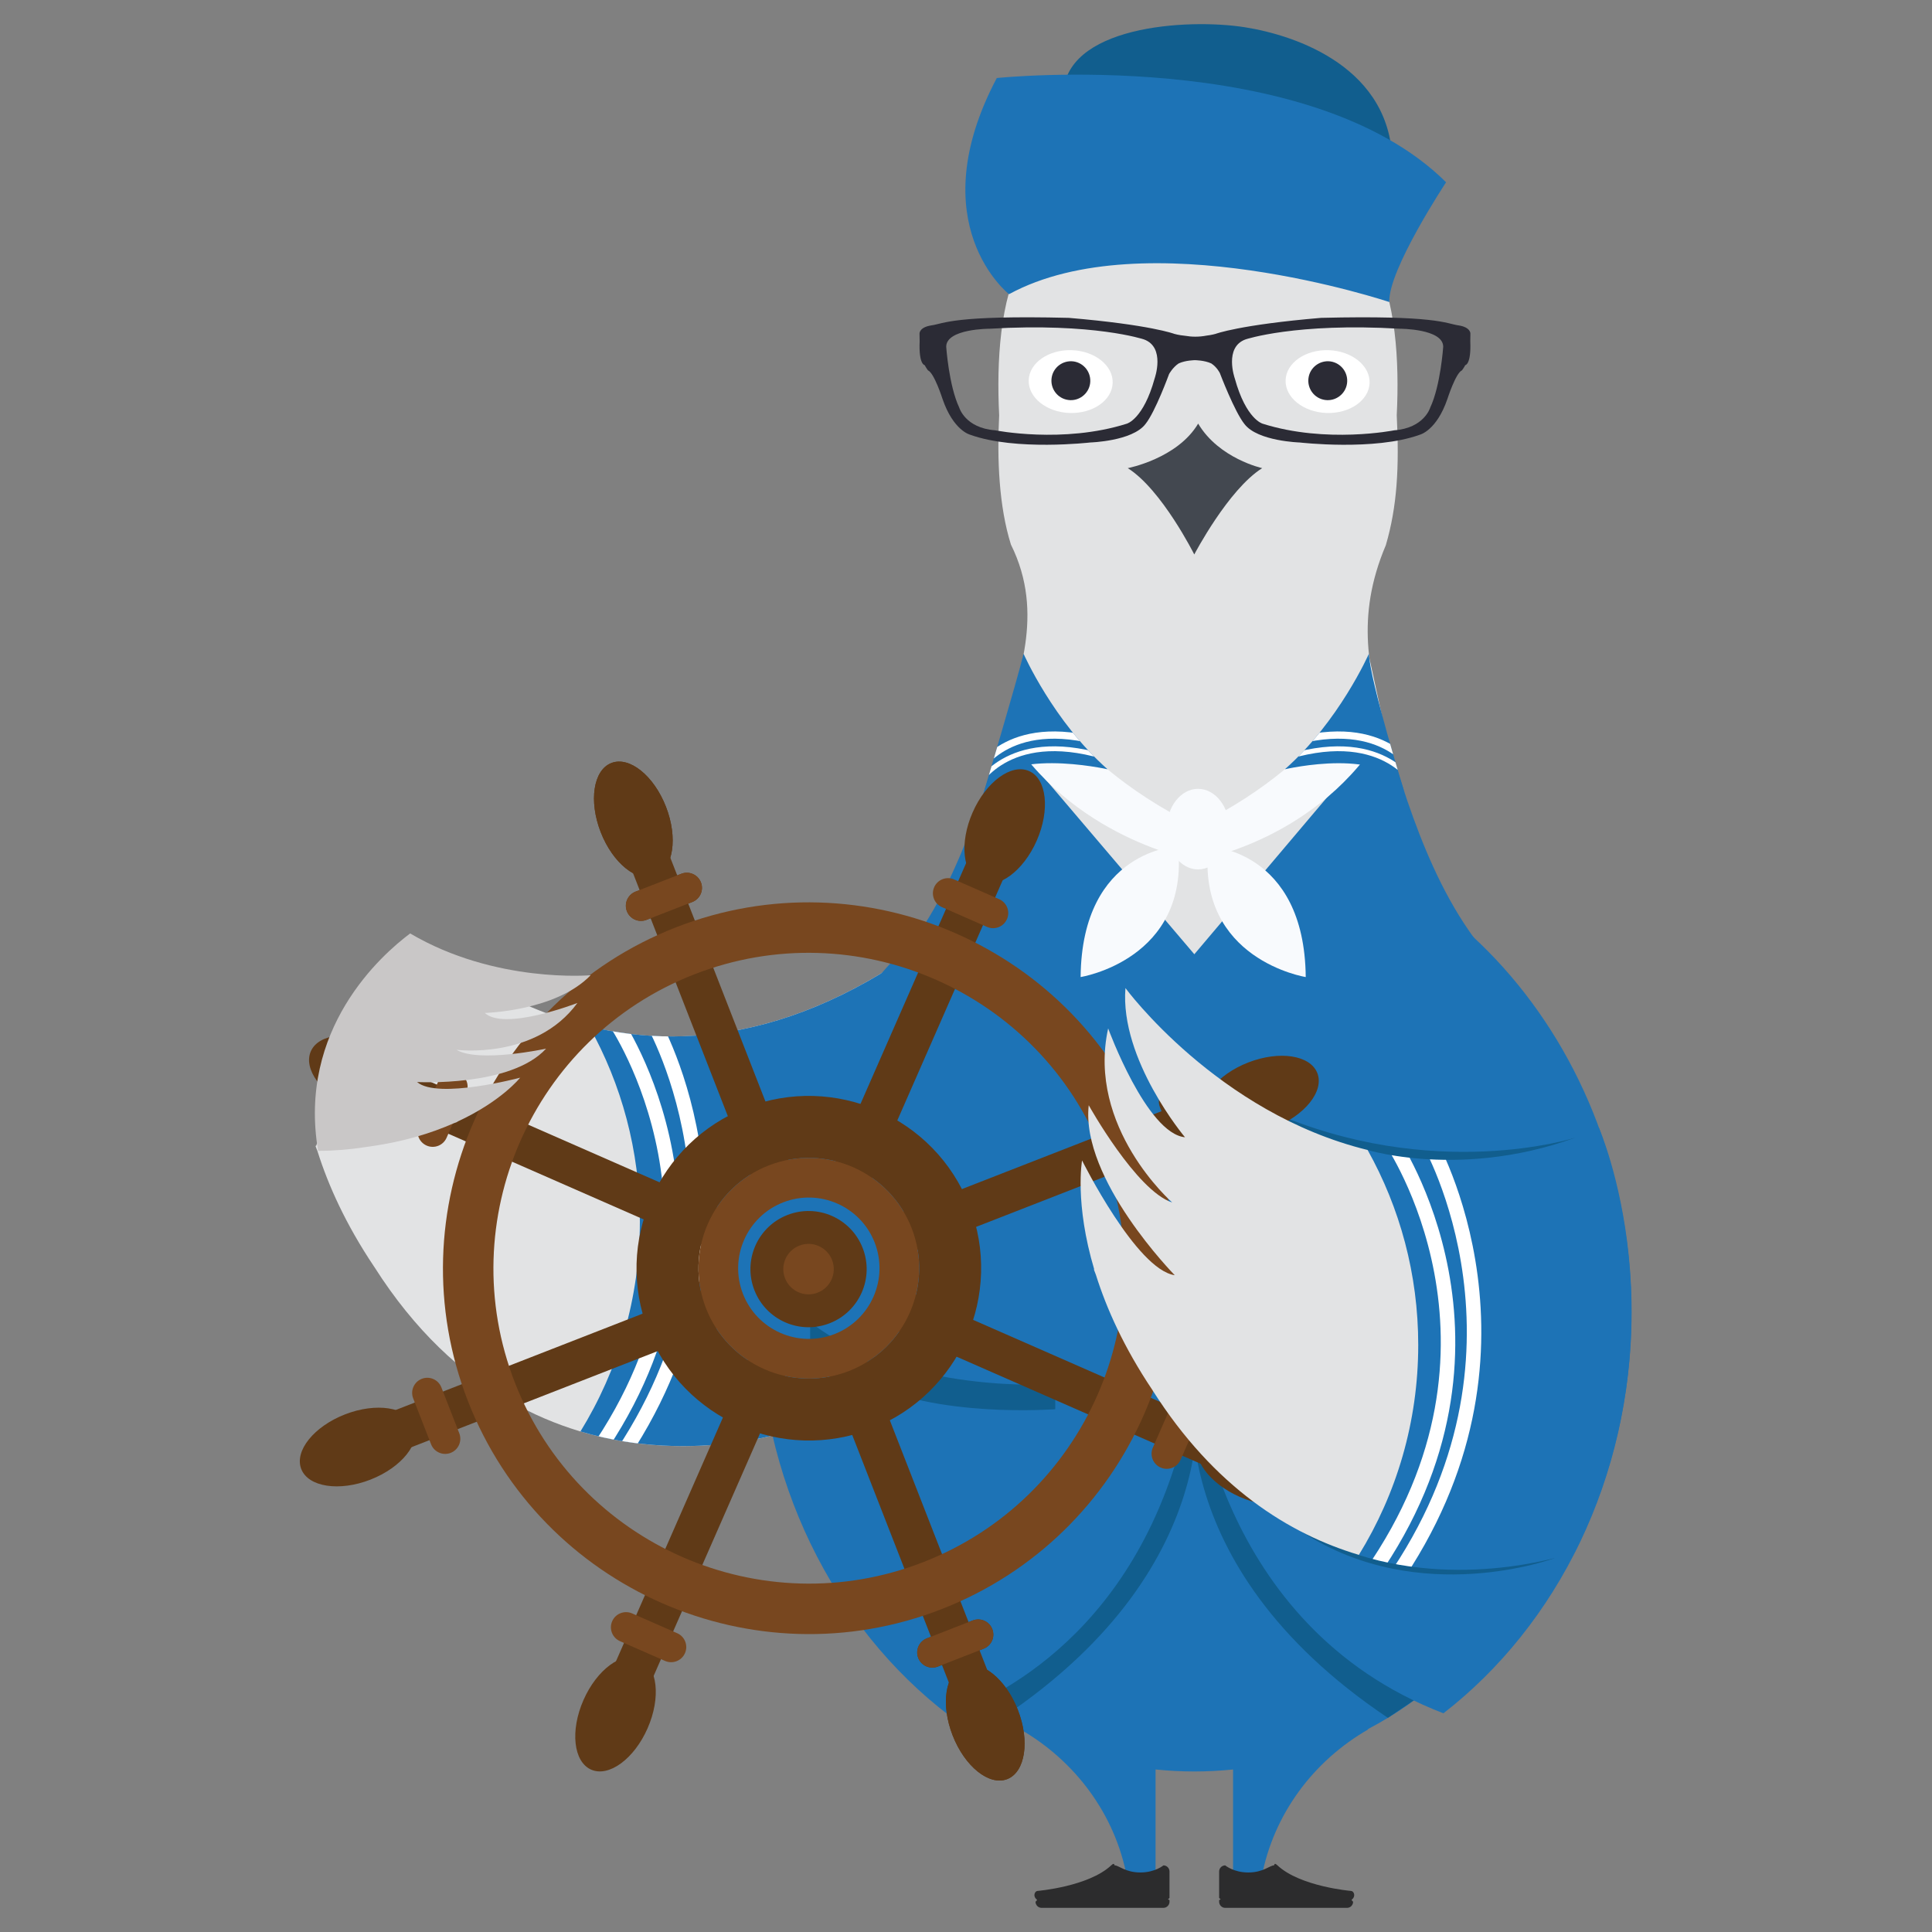 <?xml version="1.0" encoding="utf-8"?>
<!-- Generator: Adobe Illustrator 19.2.1, SVG Export Plug-In . SVG Version: 6.00 Build 0)  -->
<svg version="1.1" id="Layer_1" xmlns="http://www.w3.org/2000/svg" xmlns:xlink="http://www.w3.org/1999/xlink" x="0px" y="0px"
	 width="200px" height="200px" viewBox="0 0 200 200" style="enable-background:new 0 0 200 200;" xml:space="preserve">
<rect x="0" y="0" width="200" height="200" fill="#808080" stroke="none"/>
<style type="text/css">
	.st0{fill:#E2E3E4;}
	.st1{fill:#595D62;}
	.st2{fill:#C7702A;}
	.st3{fill:#C9C7C7;}
	.st4{fill:#EA8824;}
	.st5{fill:none;stroke:#C9C7C7;stroke-width:0.757;stroke-miterlimit:10;}
	.st6{fill-rule:evenodd;clip-rule:evenodd;fill:#444851;}
	.st7{fill-rule:evenodd;clip-rule:evenodd;fill:#D8D7D6;}
	.st8{fill:#FFFFFF;}
	.st9{fill:#2B2B35;}
	.st10{fill:#434850;}
	.st11{fill:#6C4396;}
	.st12{fill:#A4A4A4;}
	.st13{fill:#EA4C65;}
	.st14{fill:#94814F;}
	.st15{fill:#9C2023;}
	.st16{fill:#B7242C;}
	.st17{fill-rule:evenodd;clip-rule:evenodd;fill:#FFFFFF;}
	.st18{fill:#0C4F6E;}
	.st19{fill:#C18E46;}
	.st20{fill:#3180BF;}
	.st21{fill:#D94F4F;}
	.st22{fill:#2C2C2D;}
	.st23{fill:#595E63;}
	.st24{fill:#E3E2E2;}
	.st25{fill:#9D9EA0;}
	.st26{fill:none;stroke:#C8C6C6;stroke-width:0.757;stroke-miterlimit:10;}
	.st27{fill:#2A2E35;}
	.st28{fill-rule:evenodd;clip-rule:evenodd;fill:#454751;}
	.st29{fill-rule:evenodd;clip-rule:evenodd;fill:#D8D7D5;}
	.st30{fill:#434851;}
	.st31{fill:#EC9424;}
	.st32{fill:#445AA4;}
	.st33{clip-path:url(#SVGID_2_);fill:#58C1C4;}
	.st34{fill:#B7DBDB;}
	.st35{fill:#58C1C4;}
	.st36{fill:none;stroke:#434851;stroke-width:1.513;stroke-linecap:round;stroke-linejoin:round;stroke-miterlimit:10;}
	.st37{clip-path:url(#SVGID_4_);fill:#58C1C4;}
	.st38{fill:#010101;}
	.st39{fill:#161718;}
	.st40{fill-rule:evenodd;clip-rule:evenodd;fill:#010101;}
	.st41{fill:#272626;}
	.st42{fill:#17191A;}
	.st43{fill:#D4D5D4;}
	.st44{fill-rule:evenodd;clip-rule:evenodd;fill:#272626;}
	.st45{fill-rule:evenodd;clip-rule:evenodd;fill:#E2E3E4;}
	.st46{fill:#19244E;}
	.st47{fill:#E3E1E1;}
	.st48{fill:#8E1B27;}
	.st49{fill:#CA2033;}
	.st50{fill:#EFE0A7;}
	.st51{fill:none;stroke:#EFE0A7;stroke-width:0.093;stroke-miterlimit:10;}
	.st52{fill:#EECA81;}
	.st53{fill:#F3F3F3;}
	.st54{fill:#A0A1A4;}
	.st55{fill:#EB6B6D;}
	.st56{fill:none;stroke:#CAC8C6;stroke-width:0.023;stroke-miterlimit:10;}
	.st57{fill:#464951;}
	.st58{fill:#D7D6D6;}
	.st59{fill:#EECC82;}
	.st60{fill:#F0E0A9;}
	.st61{fill:none;stroke:#F0E0A9;stroke-width:0.011;stroke-miterlimit:10;}
	.st62{fill:#5AC1C2;}
	.st63{clip-path:url(#SVGID_6_);fill:#E2E3E4;}
	.st64{fill:#EE7823;}
	.st65{fill:#D6563D;}
	.st66{fill:#70533D;}
	.st67{fill:#81BCA9;}
	.st68{clip-path:url(#SVGID_8_);fill:#E2E3E4;}
	.st69{fill:none;stroke:#EFE0A7;stroke-width:0.378;stroke-miterlimit:10;}
	.st70{clip-path:url(#SVGID_10_);}
	.st71{clip-path:url(#SVGID_12_);fill:#E3E2E2;}
	.st72{clip-path:url(#SVGID_12_);}
	.st73{fill-rule:evenodd;clip-rule:evenodd;fill:#1AAEA1;}
	.st74{fill-rule:evenodd;clip-rule:evenodd;fill:#0C8C70;}
	.st75{fill:#1AAEA1;}
	.st76{fill:#6F513B;}
	.st77{fill:#515050;}
	.st78{fill:#D4563A;}
	.st79{fill:none;}
	.st80{clip-path:url(#SVGID_14_);}
	.st81{clip-path:url(#SVGID_16_);fill:#E3E2E2;}
	.st82{clip-path:url(#SVGID_16_);}
	.st83{fill:#EEE3A3;}
	.st84{fill:none;stroke:#F0E0A9;stroke-width:0.378;stroke-miterlimit:10;}
	.st85{clip-path:url(#SVGID_18_);}
	.st86{fill-rule:evenodd;clip-rule:evenodd;fill:#434850;}
	.st87{clip-path:url(#SVGID_20_);}
	.st88{fill:none;stroke:#E4CC21;stroke-width:1.921;stroke-miterlimit:10;}
	.st89{fill:none;stroke:#FFFFFF;stroke-width:2.204;stroke-miterlimit:10;}
	.st90{fill:#E4CC21;}
	.st91{fill:#232244;}
	.st92{fill:#C8C6C6;}
	.st93{fill:#542F19;}
	.st94{fill-rule:evenodd;clip-rule:evenodd;fill:#3D2E21;}
	.st95{fill:#3D2E21;}
	.st96{fill-rule:evenodd;clip-rule:evenodd;fill:#232244;}
	.st97{fill-rule:evenodd;clip-rule:evenodd;fill:#2E3280;}
	.st98{fill:#281911;}
	.st99{fill-rule:evenodd;clip-rule:evenodd;fill:#E4CC21;}
	.st100{fill-rule:evenodd;clip-rule:evenodd;fill:#D85127;}
	.st101{clip-path:url(#SVGID_22_);}
	.st102{fill-rule:evenodd;clip-rule:evenodd;fill:#EE7434;}
	.st103{fill:#17733B;}
	.st104{clip-path:url(#SVGID_24_);}
	.st105{fill:#1D73B6;}
	.st106{fill:#115E8E;}
	.st107{clip-path:url(#SVGID_26_);}
	.st108{fill:none;stroke:#FFFFFF;stroke-width:1.5;stroke-miterlimit:10;}
	.st109{fill:none;stroke:#CAC8C6;stroke-width:0.024;stroke-miterlimit:10;}
	.st110{clip-path:url(#SVGID_28_);fill:#E2E3E4;}
	.st111{fill:#603A17;}
	.st112{fill:#78471F;}
	.st113{fill:#F8FAFD;}
	.st114{clip-path:url(#SVGID_30_);}
	.st115{clip-path:url(#SVGID_32_);}
	.st116{fill:none;stroke:#FFFFFF;stroke-width:0.5;stroke-miterlimit:10;}
	.st117{fill:none;stroke:#FFFFFF;stroke-width:0.75;stroke-miterlimit:10;}
	.st118{clip-path:url(#SVGID_34_);}
	.st119{clip-path:url(#SVGID_36_);}
	.st120{clip-path:url(#SVGID_38_);fill:#E2E3E4;}
	.st121{clip-path:url(#SVGID_40_);}
	.st122{clip-path:url(#SVGID_42_);}
	.st123{clip-path:url(#SVGID_44_);}
	.st124{opacity:0.7;fill:#434850;}
	.st125{fill:#5B3287;}
	.st126{fill:#643E1E;}
	.st127{fill:#C8D6DE;}
	.st128{fill:none;stroke:#CAC7C6;stroke-width:0.757;stroke-miterlimit:10;}
	.st129{fill:#B6C3CE;}
	.st130{fill:#273980;}
	.st131{fill:#2B2C35;}
	.st132{clip-path:url(#SVGID_46_);fill:#FFFFFF;stroke:#5A3B84;stroke-width:4.539;stroke-miterlimit:10;}
	.st133{fill:#C8C7C9;}
	.st134{fill:#056F43;}
	.st135{clip-path:url(#SVGID_48_);}
	.st136{fill:#EBEDF1;}
	.st137{fill:#CF2B29;}
	.st138{fill-rule:evenodd;clip-rule:evenodd;fill:#273980;}
	.st139{fill:#D6232A;}
	.st140{clip-path:url(#SVGID_52_);fill:#FFFFFF;stroke:#5A3B84;stroke-width:4.539;stroke-miterlimit:10;}
	.st141{clip-path:url(#SVGID_54_);}
	.st142{fill:#532D17;}
	.st143{fill:none;stroke:#5E1116;stroke-width:0.954;stroke-miterlimit:10;}
	.st144{fill-rule:evenodd;clip-rule:evenodd;fill:#5E1116;}
	.st145{fill:none;stroke:#5E1116;stroke-width:0.946;stroke-miterlimit:10;}
	.st146{fill:#291B13;}
	.st147{fill-rule:evenodd;clip-rule:evenodd;fill:#291B13;}
	.st148{fill-rule:evenodd;clip-rule:evenodd;fill:#454850;}
	.st149{fill-rule:evenodd;clip-rule:evenodd;fill:#74441F;}
	.st150{fill:#7F161B;}
	.st151{fill-rule:evenodd;clip-rule:evenodd;fill:#7F161B;}
	.st152{fill:none;stroke:#5E1116;stroke-width:1.043;stroke-miterlimit:10;}
	.st153{fill:#E4E0E4;}
	.st154{clip-path:url(#SVGID_58_);fill:#E1244D;}
	.st155{clip-path:url(#SVGID_60_);fill:#E1244D;}
	.st156{fill:#292933;}
	.st157{fill:none;stroke:#CAC8C6;stroke-width:0.024;stroke-miterlimit:10;}
	.st158{fill:none;stroke:#F0E0A9;stroke-width:0.012;stroke-miterlimit:10;}
	.st159{clip-path:url(#SVGID_62_);fill:#E2E3E4;}
	.st160{fill:#2F465D;}
	.st161{fill:#432F21;}
	.st162{fill-rule:evenodd;clip-rule:evenodd;fill:#3D5F7C;}
	.st163{fill-rule:evenodd;clip-rule:evenodd;fill:#2F465D;}
	.st164{clip-path:url(#SVGID_64_);fill:#2C2C2D;}
	.st165{clip-path:url(#SVGID_66_);fill:#F8B917;}
	.st166{clip-path:url(#SVGID_66_);fill:#1F4394;}
	.st167{clip-path:url(#SVGID_68_);fill:#E8212F;}
	.st168{clip-path:url(#SVGID_68_);fill:#C9C8C8;}
	.st169{clip-path:url(#SVGID_68_);fill:#2A2E35;}
	.st170{clip-path:url(#SVGID_68_);fill:#444750;}
	.st171{clip-path:url(#SVGID_68_);fill:#D7D7D6;}
	.st172{clip-path:url(#SVGID_68_);fill:#E3E2E2;}
	.st173{clip-path:url(#SVGID_68_);fill:#FFFFFF;}
	.st174{clip-path:url(#SVGID_68_);fill:#2B2D34;}
	.st175{clip-path:url(#SVGID_68_);fill:#B9252D;}
	.st176{clip-path:url(#SVGID_68_);fill:#24345B;}
	.st177{clip-path:url(#SVGID_68_);fill:#F7F6F8;}
	.st178{clip-path:url(#SVGID_70_);fill:#1F4394;}
	.st179{clip-path:url(#SVGID_70_);fill:#F8B917;}
	.st180{clip-path:url(#SVGID_70_);fill:#883D1E;}
	.st181{clip-path:url(#SVGID_70_);fill:#F5D07C;}
	.st182{clip-path:url(#SVGID_72_);fill:#E8212F;}
	.st183{clip-path:url(#SVGID_72_);fill:#E3E2E2;}
	.st184{clip-path:url(#SVGID_72_);fill:#F7F6F8;}
	.st185{clip-path:url(#SVGID_72_);fill:#F8B917;}
	.st186{clip-path:url(#SVGID_72_);fill:#888983;}
	.st187{clip-path:url(#SVGID_74_);fill:#888983;}
	.st188{clip-path:url(#SVGID_74_);fill:#624219;}
	.st189{clip-path:url(#SVGID_76_);fill:#E3E2E2;}
	.st190{clip-path:url(#SVGID_76_);fill:#2C2C2D;}
	.st191{clip-path:url(#SVGID_76_);fill:#888983;}
	.st192{clip-path:url(#SVGID_78_);fill:#F8B917;}
	.st193{clip-path:url(#SVGID_78_);fill:#1F4394;}
	.st194{clip-path:url(#SVGID_80_);fill:#E8212F;}
	.st195{clip-path:url(#SVGID_80_);fill:#C9C8C8;}
	.st196{clip-path:url(#SVGID_80_);fill:#2A2E35;}
	.st197{clip-path:url(#SVGID_80_);fill:#444750;}
	.st198{clip-path:url(#SVGID_80_);fill:#D7D7D6;}
	.st199{clip-path:url(#SVGID_80_);fill:#E3E2E2;}
	.st200{clip-path:url(#SVGID_80_);fill:#FFFFFF;}
	.st201{clip-path:url(#SVGID_80_);fill:#2B2D34;}
	.st202{clip-path:url(#SVGID_80_);fill:#B9252D;}
	.st203{clip-path:url(#SVGID_80_);fill:#24345B;}
	.st204{clip-path:url(#SVGID_80_);fill:#F7F6F8;}
	.st205{clip-path:url(#SVGID_82_);fill:#1F4394;}
	.st206{clip-path:url(#SVGID_82_);fill:#F8B917;}
	.st207{clip-path:url(#SVGID_82_);fill:#883D1E;}
	.st208{clip-path:url(#SVGID_82_);fill:#F5D07C;}
	.st209{clip-path:url(#SVGID_84_);fill:#E8212F;}
	.st210{clip-path:url(#SVGID_84_);fill:#E3E2E2;}
	.st211{clip-path:url(#SVGID_84_);fill:#F7F6F8;}
	.st212{clip-path:url(#SVGID_84_);fill:#F8B917;}
	.st213{clip-path:url(#SVGID_84_);fill:#888983;}
	.st214{clip-path:url(#SVGID_86_);fill:#888983;}
	.st215{clip-path:url(#SVGID_86_);fill:#624219;}
	.st216{clip-path:url(#SVGID_88_);fill:#E3E2E2;}
	.st217{clip-path:url(#SVGID_88_);fill:#2C2C2D;}
	.st218{clip-path:url(#SVGID_90_);fill:#2C2C2D;}
	.st219{clip-path:url(#SVGID_92_);fill:#F8B917;}
	.st220{clip-path:url(#SVGID_92_);fill:#1F4394;}
	.st221{clip-path:url(#SVGID_94_);fill:#E8212F;}
	.st222{clip-path:url(#SVGID_94_);fill:#C9C8C8;}
	.st223{clip-path:url(#SVGID_94_);fill:#2A2E35;}
	.st224{clip-path:url(#SVGID_94_);fill:#444750;}
	.st225{clip-path:url(#SVGID_94_);fill:#D7D7D6;}
	.st226{clip-path:url(#SVGID_94_);fill:#E3E2E2;}
	.st227{clip-path:url(#SVGID_94_);fill:#FFFFFF;}
	.st228{clip-path:url(#SVGID_94_);fill:#2B2D34;}
	.st229{clip-path:url(#SVGID_94_);fill:#B9252D;}
	.st230{clip-path:url(#SVGID_94_);fill:#24345B;}
	.st231{clip-path:url(#SVGID_94_);fill:#F7F6F8;}
	.st232{clip-path:url(#SVGID_96_);fill:#1F4394;}
	.st233{clip-path:url(#SVGID_96_);fill:#F8B917;}
	.st234{clip-path:url(#SVGID_96_);fill:#883D1E;}
	.st235{clip-path:url(#SVGID_96_);fill:#F5D07C;}
	.st236{clip-path:url(#SVGID_98_);fill:#E8212F;}
	.st237{clip-path:url(#SVGID_98_);fill:#E3E2E2;}
	.st238{clip-path:url(#SVGID_98_);fill:#F7F6F8;}
	.st239{clip-path:url(#SVGID_98_);fill:#F8B917;}
	.st240{clip-path:url(#SVGID_98_);fill:#888983;}
	.st241{clip-path:url(#SVGID_100_);fill:#888983;}
	.st242{clip-path:url(#SVGID_100_);fill:#624219;}
	.st243{clip-path:url(#SVGID_102_);fill:#E3E2E2;}
	.st244{clip-path:url(#SVGID_102_);fill:#2C2C2D;}
	.st245{clip-path:url(#SVGID_102_);fill:#888983;}
	.st246{clip-path:url(#SVGID_104_);fill:#F8B917;}
	.st247{clip-path:url(#SVGID_104_);fill:#1F4394;}
	.st248{clip-path:url(#SVGID_106_);fill:#E8212F;}
	.st249{clip-path:url(#SVGID_106_);fill:#C9C8C8;}
	.st250{clip-path:url(#SVGID_106_);fill:#2A2E35;}
	.st251{clip-path:url(#SVGID_106_);fill:#444750;}
	.st252{clip-path:url(#SVGID_106_);fill:#D7D7D6;}
	.st253{clip-path:url(#SVGID_106_);fill:#E3E2E2;}
	.st254{clip-path:url(#SVGID_106_);fill:#FFFFFF;}
	.st255{clip-path:url(#SVGID_106_);fill:#2B2D34;}
	.st256{clip-path:url(#SVGID_106_);fill:#B9252D;}
	.st257{clip-path:url(#SVGID_106_);fill:#24345B;}
	.st258{clip-path:url(#SVGID_106_);fill:#F7F6F8;}
	.st259{clip-path:url(#SVGID_108_);fill:#1F4394;}
	.st260{clip-path:url(#SVGID_108_);fill:#F8B917;}
	.st261{clip-path:url(#SVGID_108_);fill:#883D1E;}
	.st262{clip-path:url(#SVGID_108_);fill:#F5D07C;}
	.st263{clip-path:url(#SVGID_110_);fill:#E8212F;}
	.st264{clip-path:url(#SVGID_110_);fill:#E3E2E2;}
	.st265{clip-path:url(#SVGID_110_);fill:#F7F6F8;}
	.st266{clip-path:url(#SVGID_110_);fill:#F8B917;}
	.st267{clip-path:url(#SVGID_110_);fill:#888983;}
	.st268{clip-path:url(#SVGID_112_);fill:#888983;}
	.st269{clip-path:url(#SVGID_112_);fill:#624219;}
	.st270{clip-path:url(#SVGID_114_);fill:#E3E2E2;}
	.st271{clip-path:url(#SVGID_114_);fill:#2C2C2D;}
	.st272{fill:#EDE2A3;}
	.st273{clip-path:url(#SVGID_116_);}
	.st274{fill-rule:evenodd;clip-rule:evenodd;fill:#434851;}
	.st275{fill-rule:evenodd;clip-rule:evenodd;fill:#E3E2E2;}
	.st276{fill:#2A2B2A;}
	.st277{clip-path:url(#SVGID_118_);}
	.st278{clip-path:url(#SVGID_120_);}
	.st279{clip-path:url(#SVGID_122_);}
	.st280{fill:#1F3566;}
	.st281{fill:#E3E4E5;}
	.st282{fill:#4BB1E4;}
	.st283{fill:#2D2A6C;}
	.st284{fill-rule:evenodd;clip-rule:evenodd;fill:#D8D9D5;}
	.st285{fill:#434852;}
	.st286{fill:#E3E3E3;}
	.st287{fill:#162E54;}
	.st288{fill:none;stroke:#335DAB;stroke-width:1.688;stroke-miterlimit:10;}
	.st289{fill:#81817F;}
	.st290{fill:#142B49;}
	.st291{fill:#5A5A5A;}
	.st292{fill:none;stroke:#FFFFFF;stroke-width:0.844;stroke-linecap:round;stroke-linejoin:round;stroke-miterlimit:10;}
	.st293{fill:#AB9D9C;}
	.st294{fill:#EA6689;}
	.st295{fill:#CE1D5B;}
	.st296{fill:#BF742A;}
	.st297{fill:#273449;}
	.st298{fill:#A4464B;}
	.st299{fill:none;stroke:#CAC8C6;stroke-width:0.066;stroke-miterlimit:10;}
	.st300{fill:#80333A;}
	.st301{fill:none;stroke:#B4B4B4;stroke-width:0.257;stroke-miterlimit:10;}
	.st302{fill:none;stroke:#B4B4B4;stroke-width:3.09;stroke-miterlimit:10;}
	.st303{fill:none;stroke:#B4B4B4;stroke-width:1.03;stroke-miterlimit:10;}
	.st304{fill:none;stroke:#82858B;stroke-width:0.515;stroke-miterlimit:10;}
	.st305{fill:none;stroke:#E2E3E4;stroke-width:1.03;stroke-miterlimit:10;}
	.st306{fill:#E5E5E5;}
	.st307{fill:#2D2C2D;}
	.st308{fill:#4CB2E5;}
	.st309{fill:#AD2824;}
	.st310{fill-rule:evenodd;clip-rule:evenodd;fill:#D9D9D6;}
	.st311{fill:#E4E4E3;}
	.st312{fill:#DB4826;}
	.st313{fill:#B33725;}
	.st314{fill:#120C0D;}
	.st315{fill:#F3F0F0;}
	.st316{fill:#C4BFBF;}
	.st317{clip-path:url(#SVGID_124_);fill:none;stroke:#F3F0F0;stroke-width:1.102;stroke-linecap:round;stroke-miterlimit:10;}
	.st318{clip-path:url(#SVGID_126_);fill:none;stroke:#F3F0F0;stroke-width:1.102;stroke-linecap:round;stroke-miterlimit:10;}
	.st319{clip-path:url(#SVGID_128_);fill:none;stroke:#F3F0F0;stroke-width:1.102;stroke-linecap:round;stroke-miterlimit:10;}
	.st320{fill:#DE5B2A;}
	.st321{fill:#7A2716;}
	.st322{fill:#E5E4E4;}
	.st323{fill:#BB4928;}
	.st324{fill:#454545;}
	.st325{fill:#6265AE;}
	.st326{fill:none;stroke:#CAC5C4;stroke-width:0.551;stroke-linecap:round;stroke-miterlimit:10;}
	.st327{fill:#E1E3E3;}
	.st328{fill:#484848;}
	.st329{fill:#422F90;}
	.st330{fill:#D57A28;}
	.st331{fill:#B4B4B5;}
	.st332{fill:#4B4B4D;}
	.st333{fill:#949393;}
	.st334{fill:#040404;}
	.st335{clip-path:url(#SVGID_130_);fill:none;stroke:#F3F0F0;stroke-width:1.102;stroke-linecap:round;stroke-miterlimit:10;}
	.st336{clip-path:url(#SVGID_132_);fill:none;stroke:#F3F0F0;stroke-width:1.102;stroke-linecap:round;stroke-miterlimit:10;}
	.st337{clip-path:url(#SVGID_134_);fill:none;stroke:#F3F0F0;stroke-width:1.102;stroke-linecap:round;stroke-miterlimit:10;}
	.st338{clip-path:url(#SVGID_140_);fill:#AD2824;}
	.st339{fill:#CDCCCC;}
	.st340{fill:#E4E5E6;}
	.st341{opacity:0.72;fill:none;stroke:#FFFFFF;stroke-width:1.155;stroke-linecap:round;stroke-miterlimit:10;}
	.st342{fill:#BBD867;}
	.st343{fill:none;stroke:#BBD867;stroke-width:5.799;stroke-miterlimit:10;}
	.st344{clip-path:url(#SVGID_146_);fill:#AD2824;}
	.st345{fill:none;stroke:#AE4E85;stroke-width:1.541;stroke-linecap:round;stroke-linejoin:round;stroke-miterlimit:10;}
	.st346{fill:none;stroke:#E97625;stroke-width:1.623;stroke-linecap:round;stroke-linejoin:round;stroke-miterlimit:10;}
	.st347{fill:none;stroke:#C9C7C7;stroke-width:0.233;stroke-miterlimit:10;}
	.st348{fill:#981E5C;}
	.st349{fill:none;stroke:#AE4E85;stroke-width:1.217;stroke-linecap:round;stroke-linejoin:round;stroke-miterlimit:10;}
	.st350{fill:#AE4E85;}
	.st351{fill:#F7B456;}
	.st352{fill:#E97625;}
	.st353{fill:none;stroke:#E97625;stroke-width:1.543;stroke-linecap:round;stroke-linejoin:round;stroke-miterlimit:10;}
</style>
<g>
	<g>
		<g>
			<path class="st105" d="M105.612,179.013l0.104,0.009c-11.717-6.114-19.674-18.045-19.674-31.754
				c0-19.944,16.831-36.117,37.598-36.117c20.759,0,37.589,16.173,37.589,36.117
				c0,13.709-7.954,25.64-19.668,31.754l0.093-0.004c-5.701,3.27-9.822,8.799-11.047,15.299
				c-0.246-0.134-1.412-0.678-2.961,0.03v-11.171c-1.316,0.134-2.652,0.206-4.006,0.206
				c-1.356,0-2.694-0.072-4.017-0.206v11.171c-1.564-0.721-2.742-0.146-2.965-0.026
				C115.435,187.818,111.311,182.289,105.612,179.013"/>
			<path class="st106" d="M123.703,142.599c0,0,4.132,19.068-19.971,35.232l-3.141-2.127
				C100.591,175.704,121.274,156.377,123.703,142.599z"/>
			<path class="st0" d="M32.706,118.661c2.359-6.47,4.115-3.385,8.095-2.809c0,0-3.748-5.371-0.035-4.162
				c0,0-2.649-7.144,1.327-6.746c0,0-2.626-10.623,3.67-5.997
				c11.213,8.24,31.166,15.846,55.42-5.578l-0.763,31.689l-18.039,22.866
				c0,0-26.721,9.837-43.627-16.765c-0.011-0.015-0.022-0.033-0.033-0.048
				c-2.961-4.417-4.762-8.465-5.851-11.927c-0.078-0.209-0.159-0.409-0.241-0.626
				C32.628,118.559,32.658,118.596,32.706,118.661"/>
			<path class="st106" d="M123.703,142.599c0,0-4.132,19.068,19.971,35.232l3.141-2.127
				C146.815,175.704,126.132,156.377,123.703,142.599z"/>
			<path class="st105" d="M66.239,126.441c0-7.332-1.905-14.208-5.247-20.187
				c10.85,2.652,24.639,0.858,40.196-12.883l0.578,31.73l-19.381,22.822
				c0,0-10.387,3.817-22.297,0.261C63.982,141.858,66.239,134.413,66.239,126.441"/>
			<g>
				<defs>
					<path id="SVGID_35_" d="M66.239,126.441c0-7.332-1.905-14.208-5.247-20.187
						c10.85,2.652,24.639,0.858,40.196-12.883l0.578,31.73l-19.381,22.822
						c0,0-10.387,3.817-22.297,0.261C63.982,141.858,66.239,134.413,66.239,126.441"/>
				</defs>
				<clipPath id="SVGID_2_">
					<use xlink:href="#SVGID_35_"  style="overflow:visible;"/>
				</clipPath>
				<g style="clip-path:url(#SVGID_2_);">
					<path class="st108" d="M63.707,105.771c0,0,14.479,21.111-2.141,44.855"/>
					<path class="st108" d="M67.565,105.771c0,0,12.762,22.061-3.858,45.805"/>
				</g>
			</g>
			<circle class="st109" cx="123.637" cy="113.434" r="24.724"/>
			<path class="st105" d="M140.923,72.758c0.293,2.303,1.694,0.276,2.437,2.712
				c2.068,6.767,5.184,18.328,12.34,25.204c0,0-6.568,25.628-31.995,25.628
				c-25.434,0-32-25.628-32-25.628c6.859-6.59,10.024-18.43,12.207-25.074
				c0.915-2.781,2.39-0.713,2.716-3.276"/>
			<path class="st105" d="M123.703,85.408c24.95,0,45.183,22.593,45.183,50.468
				c0,17.198-7.708,32.373-19.462,41.483c-23.724-9.099-25.721-34.759-25.721-34.759
				c-3.565,23.846-18.147,32.224-25.469,34.968c-11.899-9.092-19.714-24.37-19.714-41.693
				C78.52,108.001,98.749,85.408,123.703,85.408"/>
			<path class="st57" d="M121.142,82.391c0,1.195,0.967,2.167,2.162,2.167c1.204,0,2.172-0.973,2.172-2.167
				c0-1.199-0.967-2.166-2.172-2.166C122.109,80.225,121.142,81.192,121.142,82.391"/>
			<path class="st58" d="M122.8,82.391c0,0.282,0.228,0.507,0.508,0.507c0.282,0,0.508-0.226,0.508-0.507
				c0-0.28-0.226-0.508-0.508-0.508C123.028,81.884,122.8,82.111,122.8,82.391"/>
			<path class="st106" d="M109.24,143.288c0,0-15.642,1.132-25.373-6.424v2.785c0,0,7.697,7.617,25.373,6.266
				V143.288z"/>
			<path class="st105" d="M109.999,145.827c0,0-10.973,1.04-19.225-2.196
				c-9.742-3.819-1.701,15.023-1.701,15.023l12.685-0.069L109.999,145.827z"/>
			<path class="st57" d="M121.142,94.724c0,1.199,0.967,2.167,2.162,2.167c1.204,0,2.172-0.969,2.172-2.167
				c0-1.195-0.967-2.166-2.172-2.166C122.109,92.558,121.142,93.529,121.142,94.724"/>
			<path class="st58" d="M122.8,94.725c0,0.28,0.228,0.508,0.508,0.508c0.282,0,0.508-0.228,0.508-0.508
				c0-0.282-0.226-0.509-0.508-0.509C123.028,94.216,122.8,94.444,122.8,94.725"/>
			<path class="st0" d="M103.433,42.987c-0.285-5.714,0.111-11.901,2.357-16.162
				c1.156-3.316,4.936-5.369,8.771-6.624c-1.716-0.043-3.168-0.032-3.168-0.032
				c4.087-2.751,7.678-2.561,10.335-1.59c0.828-0.113,1.493-0.186,1.914-0.228
				c-1.91-1.097-4.034-1.847-4.034-1.847c6.34-1.549,11.756,1.905,14.12,3.783
				c3.741,1.264,7.376,3.296,8.506,6.537c2.244,4.261,2.642,10.448,2.357,16.162
				c0.271,5.373,0.043,9.447-1.13,13.452c-3.192,7.528-1.682,13.187-0.104,19.034l-19.72,23.312
				l-19.724-23.184c1.349-5.342,4.332-11.997,0.738-19.227
				C103.414,52.427,103.203,47.556,103.433,42.987"/>
			<path class="st8" d="M133.085,39.354c-0.061,1.799,1.84,3.313,4.243,3.398
				c2.394,0.074,4.39-1.306,4.451-3.109c0.061-1.79-1.836-3.313-4.236-3.392
				C135.142,36.174,133.147,37.56,133.085,39.354"/>
			<path class="st9" d="M135.455,39.131c-0.152,1.1,0.611,2.121,1.716,2.273
				c1.1,0.159,2.125-0.626,2.273-1.714c0.15-1.104-0.615-2.118-1.719-2.277
				C136.625,37.269,135.603,38.036,135.455,39.131"/>
			<path class="st8" d="M106.49,39.354c-0.06,1.799,1.842,3.313,4.239,3.398
				c2.402,0.074,4.395-1.306,4.454-3.109c0.063-1.79-1.834-3.313-4.232-3.392
				C108.547,36.174,106.553,37.56,106.49,39.354"/>
			<path class="st9" d="M108.862,39.131c-0.152,1.1,0.611,2.121,1.716,2.273
				c1.1,0.159,2.123-0.626,2.271-1.714c0.148-1.104-0.615-2.118-1.719-2.277
				C110.025,37.269,109.01,38.036,108.862,39.131"/>
			<path class="st9" d="M99.301,42.2c-1.078-2.281-1.349-6.304-1.349-6.304
				c0-1.877,4.499-1.866,4.499-1.866c10.787-0.637,15.957,1.101,15.957,1.101
				c2.268,0.808,1.123,4.037,1.123,4.037c-1.171,4.25-2.887,4.693-2.887,4.693
				c-6.6,2.088-13.626,0.684-13.626,0.684C99.916,44.314,99.301,42.2,99.301,42.2
				 M127.823,39.168c0,0-1.141-3.229,1.125-4.037c0,0,5.168-1.738,15.955-1.101
				c0,0,4.497-0.011,4.497,1.866c0,0-0.269,4.023-1.347,6.304c0,0-0.615,2.114-3.719,2.345
				c0,0-7.024,1.404-13.626-0.684C130.708,43.861,128.992,43.418,127.823,39.168 M95.202,35.342
				c-0.104,2.422,0.523,2.459,0.523,2.459c0.085,0.187,0.334,0.535,0.334,0.535
				c0.652,0.267,1.508,2.957,1.508,2.957c1.13,3.304,2.868,3.711,2.868,3.711
				c4.687,1.699,12.432,0.801,12.432,0.801s4.347-0.126,5.707-1.905
				c1.023-1.264,2.449-5.18,2.449-5.18s0.378-0.691,0.984-1.093
				c0.713-0.337,1.695-0.341,1.695-0.341s0.984,0.004,1.697,0.341
				c0.602,0.402,0.88,0.995,0.88,0.995s1.525,4.015,2.55,5.279
				c1.358,1.779,5.714,1.905,5.714,1.905s7.741,0.899,12.429-0.801c0,0,1.738-0.408,2.865-3.711
				c0,0,0.861-2.69,1.506-2.957c0,0,0.254-0.348,0.337-0.535c0,0,0.626-0.037,0.524-2.459l0.011-0.819
				c0,0,0.026-0.656-1.249-0.843c-1.275-0.185-2.257-1.065-14.208-0.776
				c-8.473,0.717-10.924,1.658-10.924,1.658s-0.395,0.116-0.949,0.181
				c-0.367,0.072-0.754,0.109-1.149,0.109c-0.365,0-0.717-0.033-1.06-0.094
				c-0.641-0.057-1.11-0.196-1.11-0.196s-2.449-0.941-10.92-1.658
				c-11.951-0.289-12.933,0.591-14.208,0.776c-1.278,0.187-1.249,0.843-1.249,0.843L95.202,35.342z"/>
			<path class="st10" d="M124.033,43.852c2.155,3.628,6.628,4.61,6.628,4.61
				c-3.517,2.212-7.031,8.936-7.031,8.936s-3.368-6.724-6.885-8.936
				C116.743,48.462,121.879,47.48,124.033,43.852"/>
			<path class="st106" d="M163.041,117.779c0,0-14.656,4.703-31.59-2.759l11.17,14.015L163.041,117.779z"/>
			<path class="st106" d="M160.931,161.296c0,0-13.914,5.202-26.036-2.642L160.931,161.296z"/>
			<g>
				<defs>
					<path id="SVGID_37_" d="M114.976,63.09l6.968,4.706c0.515-0.376,1.149-0.6,1.836-0.6
						c0.713,0,1.373,0.239,1.897,0.645l7.035-4.751c0,0,1.597-1.1,2.839,0.438l4.538,5.988
						c0,0,0.1,0.204,0.148,0.493h0.008c0.015,0.109,0.028,0.209,0.028,0.311v0.011v0.004
						c0,0.102-0.013,0.206-0.028,0.311h-0.008c-0.048,0.297-0.148,0.497-0.148,0.497l-4.538,5.988
						c-1.242,1.536-2.839,0.439-2.839,0.439l-7.035-4.758c-0.524,0.402-1.184,0.641-1.897,0.641
						c-0.688,0-1.321-0.219-1.832-0.591l-6.972,4.708c0,0-1.601,1.097-2.842-0.439l-4.528-5.988
						c0,0-0.1-0.2-0.148-0.497h-0.007c-0.019-0.105-0.026-0.209-0.026-0.311v-0.004v-0.011
						c0-0.102,0.007-0.202,0.026-0.311h0.007c0.048-0.289,0.148-0.493,0.148-0.493l4.528-5.988
						c0.515-0.634,1.082-0.821,1.579-0.821C114.424,62.707,114.976,63.09,114.976,63.09"/>
				</defs>
				<clipPath id="SVGID_4_">
					<use xlink:href="#SVGID_37_"  style="overflow:visible;"/>
				</clipPath>
				<path style="clip-path:url(#SVGID_4_);fill:#E2E3E4;" d="M136.715,63.3c0,0.326,0.265,0.591,0.591,0.591
					c0.326,0,0.589-0.265,0.589-0.591c0-0.328-0.263-0.593-0.589-0.593
					C136.98,62.707,136.715,62.972,136.715,63.3"/>
				<path style="clip-path:url(#SVGID_4_);fill:#E2E3E4;" d="M136.715,66.107c0,0.326,0.265,0.589,0.591,0.589
					c0.326,0,0.589-0.263,0.589-0.589c0-0.326-0.263-0.591-0.589-0.591
					C136.98,65.516,136.715,65.78,136.715,66.107"/>
				<path style="clip-path:url(#SVGID_4_);fill:#E2E3E4;" d="M136.715,68.916c0,0.326,0.265,0.589,0.591,0.589
					c0.326,0,0.589-0.263,0.589-0.589c0-0.33-0.263-0.591-0.589-0.591
					C136.98,68.324,136.715,68.586,136.715,68.916"/>
				<path style="clip-path:url(#SVGID_4_);fill:#E2E3E4;" d="M136.715,71.724c0,0.326,0.265,0.589,0.591,0.589
					c0.326,0,0.589-0.263,0.589-0.589c0-0.326-0.263-0.591-0.589-0.591
					C136.98,71.134,136.715,71.398,136.715,71.724"/>
				<path style="clip-path:url(#SVGID_4_);fill:#E2E3E4;" d="M136.715,74.532c0,0.326,0.265,0.589,0.591,0.589
					c0.326,0,0.589-0.263,0.589-0.589c0-0.326-0.263-0.587-0.589-0.587
					C136.98,73.944,136.715,74.205,136.715,74.532"/>
				<path style="clip-path:url(#SVGID_4_);fill:#E2E3E4;" d="M131.364,63.887c0,0.323,0.267,0.587,0.589,0.587
					c0.326,0,0.591-0.265,0.591-0.587c0-0.326-0.265-0.591-0.591-0.591
					C131.631,63.296,131.364,63.561,131.364,63.887"/>
				<path style="clip-path:url(#SVGID_4_);fill:#E2E3E4;" d="M131.364,66.694c0,0.326,0.267,0.591,0.589,0.591
					c0.326,0,0.591-0.265,0.591-0.591c0-0.326-0.265-0.593-0.591-0.593
					C131.631,66.101,131.364,66.368,131.364,66.694"/>
				<path style="clip-path:url(#SVGID_4_);fill:#E2E3E4;" d="M131.364,69.503c0,0.328,0.267,0.589,0.589,0.589
					c0.326,0,0.591-0.261,0.591-0.589c0-0.326-0.265-0.587-0.591-0.587
					C131.631,68.916,131.364,69.177,131.364,69.503"/>
				<path style="clip-path:url(#SVGID_4_);fill:#E2E3E4;" d="M131.364,72.312c0,0.328,0.267,0.589,0.589,0.589
					c0.326,0,0.591-0.261,0.591-0.589c0-0.326-0.265-0.587-0.591-0.587
					C131.631,71.724,131.364,71.986,131.364,72.312"/>
				<path style="clip-path:url(#SVGID_4_);fill:#E2E3E4;" d="M131.364,75.119c0,0.33,0.267,0.593,0.589,0.593
					c0.326,0,0.591-0.263,0.591-0.593c0-0.323-0.265-0.587-0.591-0.587
					C131.631,74.532,131.364,74.796,131.364,75.119"/>
				<path style="clip-path:url(#SVGID_4_);fill:#E2E3E4;" d="M126.013,63.887c0,0.323,0.265,0.587,0.593,0.587
					c0.326,0,0.587-0.265,0.587-0.587c0-0.326-0.261-0.591-0.587-0.591
					C126.278,63.296,126.013,63.561,126.013,63.887"/>
				<path style="clip-path:url(#SVGID_4_);fill:#E2E3E4;" d="M126.013,66.694c0,0.326,0.265,0.591,0.593,0.591
					c0.326,0,0.587-0.265,0.587-0.591c0-0.326-0.261-0.593-0.587-0.593
					C126.278,66.101,126.013,66.368,126.013,66.694"/>
				<path style="clip-path:url(#SVGID_4_);fill:#E2E3E4;" d="M126.013,69.503c0,0.328,0.265,0.589,0.593,0.589
					c0.326,0,0.587-0.261,0.587-0.589c0-0.326-0.261-0.587-0.587-0.587
					C126.278,68.916,126.013,69.177,126.013,69.503"/>
				<path style="clip-path:url(#SVGID_4_);fill:#E2E3E4;" d="M126.013,72.312c0,0.328,0.265,0.589,0.593,0.589
					c0.326,0,0.587-0.261,0.587-0.589c0-0.326-0.261-0.587-0.587-0.587
					C126.278,71.724,126.013,71.986,126.013,72.312"/>
				<path style="clip-path:url(#SVGID_4_);fill:#E2E3E4;" d="M126.013,75.119c0,0.33,0.265,0.593,0.593,0.593
					c0.326,0,0.587-0.263,0.587-0.593c0-0.323-0.261-0.587-0.587-0.587
					C126.278,74.532,126.013,74.796,126.013,75.119"/>
				<path style="clip-path:url(#SVGID_4_);fill:#E2E3E4;" d="M120.664,63.887c0,0.323,0.267,0.587,0.593,0.587
					c0.326,0,0.589-0.265,0.589-0.587c0-0.326-0.263-0.591-0.589-0.591
					C120.931,63.296,120.664,63.561,120.664,63.887"/>
				<path style="clip-path:url(#SVGID_4_);fill:#E2E3E4;" d="M120.664,66.694c0,0.326,0.267,0.591,0.593,0.591
					c0.326,0,0.589-0.265,0.589-0.591c0-0.326-0.263-0.593-0.589-0.593
					C120.931,66.101,120.664,66.368,120.664,66.694"/>
				<path style="clip-path:url(#SVGID_4_);fill:#E2E3E4;" d="M120.664,69.503c0,0.328,0.267,0.589,0.593,0.589
					c0.326,0,0.589-0.261,0.589-0.589c0-0.326-0.263-0.587-0.589-0.587
					C120.931,68.916,120.664,69.177,120.664,69.503"/>
				<path style="clip-path:url(#SVGID_4_);fill:#E2E3E4;" d="M120.664,72.312c0,0.328,0.267,0.589,0.593,0.589
					c0.326,0,0.589-0.261,0.589-0.589c0-0.326-0.263-0.587-0.589-0.587
					C120.931,71.724,120.664,71.986,120.664,72.312"/>
				<path style="clip-path:url(#SVGID_4_);fill:#E2E3E4;" d="M120.664,75.119c0,0.33,0.267,0.593,0.593,0.593
					c0.326,0,0.589-0.263,0.589-0.593c0-0.323-0.263-0.587-0.589-0.587
					C120.931,74.532,120.664,74.796,120.664,75.119"/>
				<path style="clip-path:url(#SVGID_4_);fill:#E2E3E4;" d="M115.313,63.887c0,0.323,0.263,0.587,0.589,0.587
					c0.33,0,0.593-0.265,0.593-0.587c0-0.326-0.263-0.591-0.593-0.591
					C115.576,63.296,115.313,63.561,115.313,63.887"/>
				<path style="clip-path:url(#SVGID_4_);fill:#E2E3E4;" d="M115.313,66.694c0,0.326,0.263,0.591,0.589,0.591
					c0.33,0,0.593-0.265,0.593-0.591c0-0.326-0.263-0.593-0.593-0.593
					C115.576,66.101,115.313,66.368,115.313,66.694"/>
				<path style="clip-path:url(#SVGID_4_);fill:#E2E3E4;" d="M115.313,69.503c0,0.328,0.263,0.589,0.589,0.589
					c0.33,0,0.593-0.261,0.593-0.589c0-0.326-0.263-0.587-0.593-0.587
					C115.576,68.916,115.313,69.177,115.313,69.503"/>
				<path style="clip-path:url(#SVGID_4_);fill:#E2E3E4;" d="M115.313,72.312c0,0.328,0.263,0.589,0.589,0.589
					c0.33,0,0.593-0.261,0.593-0.589c0-0.326-0.263-0.587-0.593-0.587
					C115.576,71.724,115.313,71.986,115.313,72.312"/>
				<path style="clip-path:url(#SVGID_4_);fill:#E2E3E4;" d="M115.313,75.119c0,0.33,0.263,0.593,0.589,0.593
					c0.33,0,0.593-0.263,0.593-0.593c0-0.323-0.263-0.587-0.593-0.587
					C115.576,74.532,115.313,74.796,115.313,75.119"/>
				<path style="clip-path:url(#SVGID_4_);fill:#E2E3E4;" d="M134.042,64.478c0,0.326,0.261,0.587,0.589,0.587
					c0.326,0,0.591-0.261,0.591-0.587c0-0.326-0.265-0.589-0.591-0.589
					C134.303,63.889,134.042,64.152,134.042,64.478"/>
				<path style="clip-path:url(#SVGID_4_);fill:#E2E3E4;" d="M134.042,67.285c0,0.326,0.261,0.587,0.589,0.587
					c0.326,0,0.591-0.261,0.591-0.587c0-0.326-0.265-0.587-0.591-0.587
					C134.303,66.698,134.042,66.959,134.042,67.285"/>
				<path style="clip-path:url(#SVGID_4_);fill:#E2E3E4;" d="M134.042,70.096c0,0.326,0.261,0.587,0.589,0.587
					c0.326,0,0.591-0.261,0.591-0.587c0-0.328-0.265-0.593-0.591-0.593
					C134.303,69.503,134.042,69.768,134.042,70.096"/>
				<path style="clip-path:url(#SVGID_4_);fill:#E2E3E4;" d="M134.042,72.905c0,0.322,0.261,0.589,0.589,0.589
					c0.326,0,0.591-0.267,0.591-0.589c0-0.33-0.265-0.591-0.591-0.591
					C134.303,72.314,134.042,72.575,134.042,72.905"/>
				<path style="clip-path:url(#SVGID_4_);fill:#E2E3E4;" d="M134.042,75.712c0,0.326,0.261,0.587,0.589,0.587
					c0.326,0,0.591-0.261,0.591-0.587c0-0.326-0.265-0.591-0.591-0.591
					C134.303,75.121,134.042,75.386,134.042,75.712"/>
				<path style="clip-path:url(#SVGID_4_);fill:#E2E3E4;" d="M139.391,64.478c0,0.326,0.261,0.587,0.589,0.587
					c0.326,0,0.587-0.261,0.587-0.587c0-0.326-0.261-0.589-0.587-0.589
					C139.652,63.889,139.391,64.152,139.391,64.478"/>
				<path style="clip-path:url(#SVGID_4_);fill:#E2E3E4;" d="M139.391,67.285c0,0.326,0.261,0.587,0.589,0.587
					c0.326,0,0.587-0.261,0.587-0.587c0-0.326-0.261-0.587-0.587-0.587
					C139.652,66.698,139.391,66.959,139.391,67.285"/>
				<path style="clip-path:url(#SVGID_4_);fill:#E2E3E4;" d="M139.391,70.096c0,0.326,0.261,0.587,0.589,0.587
					c0.326,0,0.587-0.261,0.587-0.587c0-0.328-0.261-0.593-0.587-0.593
					C139.652,69.503,139.391,69.768,139.391,70.096"/>
				<path style="clip-path:url(#SVGID_4_);fill:#E2E3E4;" d="M139.391,72.905c0,0.322,0.261,0.589,0.589,0.589
					c0.326,0,0.587-0.267,0.587-0.589c0-0.33-0.261-0.591-0.587-0.591
					C139.652,72.314,139.391,72.575,139.391,72.905"/>
				<path style="clip-path:url(#SVGID_4_);fill:#E2E3E4;" d="M139.391,75.712c0,0.326,0.261,0.587,0.589,0.587
					c0.326,0,0.587-0.261,0.587-0.587c0-0.326-0.261-0.591-0.587-0.591
					C139.652,75.121,139.391,75.386,139.391,75.712"/>
				<path style="clip-path:url(#SVGID_4_);fill:#E2E3E4;" d="M128.689,64.478c0,0.326,0.267,0.587,0.593,0.587
					c0.323,0,0.584-0.261,0.584-0.587c0-0.326-0.261-0.589-0.584-0.589
					C128.956,63.889,128.689,64.152,128.689,64.478"/>
				<path style="clip-path:url(#SVGID_4_);fill:#E2E3E4;" d="M128.689,67.285c0,0.326,0.267,0.587,0.593,0.587
					c0.323,0,0.584-0.261,0.584-0.587c0-0.326-0.261-0.587-0.584-0.587
					C128.956,66.698,128.689,66.959,128.689,67.285"/>
				<path style="clip-path:url(#SVGID_4_);fill:#E2E3E4;" d="M128.689,70.096c0,0.326,0.267,0.587,0.593,0.587
					c0.323,0,0.584-0.261,0.584-0.587c0-0.328-0.261-0.593-0.584-0.593
					C128.956,69.503,128.689,69.768,128.689,70.096"/>
				<path style="clip-path:url(#SVGID_4_);fill:#E2E3E4;" d="M128.689,72.905c0,0.322,0.267,0.589,0.593,0.589
					c0.323,0,0.584-0.267,0.584-0.589c0-0.33-0.261-0.591-0.584-0.591
					C128.956,72.314,128.689,72.575,128.689,72.905"/>
				<path style="clip-path:url(#SVGID_4_);fill:#E2E3E4;" d="M128.689,75.712c0,0.326,0.267,0.587,0.593,0.587
					c0.323,0,0.584-0.261,0.584-0.587c0-0.326-0.261-0.591-0.584-0.591
					C128.956,75.121,128.689,75.386,128.689,75.712"/>
				<path style="clip-path:url(#SVGID_4_);fill:#E2E3E4;" d="M123.342,64.478c0,0.326,0.263,0.587,0.586,0.587
					c0.326,0,0.591-0.261,0.591-0.587c0-0.326-0.265-0.589-0.591-0.589
					C123.605,63.889,123.342,64.152,123.342,64.478"/>
				<path style="clip-path:url(#SVGID_4_);fill:#E2E3E4;" d="M123.342,67.285c0,0.326,0.263,0.587,0.586,0.587
					c0.326,0,0.591-0.261,0.591-0.587c0-0.326-0.265-0.587-0.591-0.587
					C123.605,66.698,123.342,66.959,123.342,67.285"/>
				<path style="clip-path:url(#SVGID_4_);fill:#E2E3E4;" d="M123.342,70.096c0,0.326,0.263,0.587,0.586,0.587
					c0.326,0,0.591-0.261,0.591-0.587c0-0.328-0.265-0.593-0.591-0.593
					C123.605,69.503,123.342,69.768,123.342,70.096"/>
				<path style="clip-path:url(#SVGID_4_);fill:#E2E3E4;" d="M123.342,72.905c0,0.322,0.263,0.589,0.586,0.589
					c0.326,0,0.591-0.267,0.591-0.589c0-0.33-0.265-0.591-0.591-0.591
					C123.605,72.314,123.342,72.575,123.342,72.905"/>
				<path style="clip-path:url(#SVGID_4_);fill:#E2E3E4;" d="M123.342,75.712c0,0.326,0.263,0.587,0.586,0.587
					c0.326,0,0.591-0.261,0.591-0.587c0-0.326-0.265-0.591-0.591-0.591
					C123.605,75.121,123.342,75.386,123.342,75.712"/>
				<path style="clip-path:url(#SVGID_4_);fill:#E2E3E4;" d="M117.988,64.478c0,0.326,0.263,0.587,0.589,0.587
					c0.326,0,0.593-0.261,0.593-0.587c0-0.326-0.267-0.589-0.593-0.589
					C118.252,63.889,117.988,64.152,117.988,64.478"/>
				<path style="clip-path:url(#SVGID_4_);fill:#E2E3E4;" d="M117.988,67.285c0,0.326,0.263,0.587,0.589,0.587
					c0.326,0,0.593-0.261,0.593-0.587c0-0.326-0.267-0.587-0.593-0.587
					C118.252,66.698,117.988,66.959,117.988,67.285"/>
				<path style="clip-path:url(#SVGID_4_);fill:#E2E3E4;" d="M117.988,70.096c0,0.326,0.263,0.587,0.589,0.587
					c0.326,0,0.593-0.261,0.593-0.587c0-0.328-0.267-0.593-0.593-0.593
					C118.252,69.503,117.988,69.768,117.988,70.096"/>
				<path style="clip-path:url(#SVGID_4_);fill:#E2E3E4;" d="M117.988,72.905c0,0.322,0.263,0.589,0.589,0.589
					c0.326,0,0.593-0.267,0.593-0.589c0-0.33-0.267-0.591-0.593-0.591
					C118.252,72.314,117.988,72.575,117.988,72.905"/>
				<path style="clip-path:url(#SVGID_4_);fill:#E2E3E4;" d="M117.988,75.712c0,0.326,0.263,0.587,0.589,0.587
					c0.326,0,0.593-0.261,0.593-0.587c0-0.326-0.267-0.591-0.593-0.591
					C118.252,75.121,117.988,75.386,117.988,75.712"/>
				<path style="clip-path:url(#SVGID_4_);fill:#E2E3E4;" d="M112.641,64.478c0,0.326,0.259,0.587,0.585,0.587
					c0.326,0,0.589-0.261,0.589-0.587c0-0.326-0.263-0.589-0.589-0.589
					C112.901,63.889,112.641,64.152,112.641,64.478"/>
				<path style="clip-path:url(#SVGID_4_);fill:#E2E3E4;" d="M112.641,67.285c0,0.326,0.259,0.587,0.585,0.587
					c0.326,0,0.589-0.261,0.589-0.587c0-0.326-0.263-0.587-0.589-0.587
					C112.901,66.698,112.641,66.959,112.641,67.285"/>
				<path style="clip-path:url(#SVGID_4_);fill:#E2E3E4;" d="M112.641,70.096c0,0.326,0.259,0.587,0.585,0.587
					c0.326,0,0.589-0.261,0.589-0.587c0-0.328-0.263-0.593-0.589-0.593
					C112.901,69.503,112.641,69.768,112.641,70.096"/>
				<path style="clip-path:url(#SVGID_4_);fill:#E2E3E4;" d="M112.641,72.905c0,0.322,0.259,0.589,0.585,0.589
					c0.326,0,0.589-0.267,0.589-0.589c0-0.33-0.263-0.591-0.589-0.591
					C112.901,72.314,112.641,72.575,112.641,72.905"/>
				<path style="clip-path:url(#SVGID_4_);fill:#E2E3E4;" d="M112.641,75.712c0,0.326,0.259,0.587,0.585,0.587
					c0.326,0,0.589-0.261,0.589-0.587c0-0.326-0.263-0.591-0.589-0.591
					C112.901,75.121,112.641,75.386,112.641,75.712"/>
				<path style="clip-path:url(#SVGID_4_);fill:#E2E3E4;" d="M107.29,64.478c0,0.326,0.263,0.587,0.589,0.587
					c0.322,0,0.586-0.261,0.586-0.587c0-0.326-0.263-0.589-0.586-0.589
					C107.553,63.889,107.29,64.152,107.29,64.478"/>
				<path style="clip-path:url(#SVGID_4_);fill:#E2E3E4;" d="M107.29,67.285c0,0.326,0.263,0.587,0.589,0.587
					c0.322,0,0.586-0.261,0.586-0.587c0-0.326-0.263-0.587-0.586-0.587
					C107.553,66.698,107.29,66.959,107.29,67.285"/>
				<path style="clip-path:url(#SVGID_4_);fill:#E2E3E4;" d="M107.29,70.096c0,0.326,0.263,0.587,0.589,0.587
					c0.322,0,0.586-0.261,0.586-0.587c0-0.328-0.263-0.593-0.586-0.593
					C107.553,69.503,107.29,69.768,107.29,70.096"/>
				<path style="clip-path:url(#SVGID_4_);fill:#E2E3E4;" d="M107.29,72.905c0,0.322,0.263,0.589,0.589,0.589
					c0.322,0,0.586-0.267,0.586-0.589c0-0.33-0.263-0.591-0.586-0.591
					C107.553,72.314,107.29,72.575,107.29,72.905"/>
				<path style="clip-path:url(#SVGID_4_);fill:#E2E3E4;" d="M107.29,75.712c0,0.326,0.263,0.587,0.589,0.587
					c0.322,0,0.586-0.261,0.586-0.587c0-0.326-0.263-0.591-0.586-0.591
					C107.553,75.121,107.29,75.386,107.29,75.712"/>
				<path style="clip-path:url(#SVGID_4_);fill:#E2E3E4;" d="M109.962,64.478c0,0.326,0.267,0.587,0.589,0.587
					c0.326,0,0.593-0.261,0.593-0.587c0-0.326-0.267-0.589-0.593-0.589
					C110.229,63.889,109.962,64.152,109.962,64.478"/>
				<path style="clip-path:url(#SVGID_4_);fill:#E2E3E4;" d="M109.962,67.285c0,0.326,0.267,0.587,0.589,0.587
					c0.326,0,0.593-0.261,0.593-0.587c0-0.326-0.267-0.587-0.593-0.587
					C110.229,66.698,109.962,66.959,109.962,67.285"/>
				<path style="clip-path:url(#SVGID_4_);fill:#E2E3E4;" d="M109.962,70.096c0,0.326,0.267,0.587,0.589,0.587
					c0.326,0,0.593-0.261,0.593-0.587c0-0.328-0.267-0.593-0.593-0.593
					C110.229,69.503,109.962,69.768,109.962,70.096"/>
				<path style="clip-path:url(#SVGID_4_);fill:#E2E3E4;" d="M109.962,72.905c0,0.322,0.267,0.589,0.589,0.589
					c0.326,0,0.593-0.267,0.593-0.589c0-0.33-0.267-0.591-0.593-0.591
					C110.229,72.314,109.962,72.575,109.962,72.905"/>
				<path style="clip-path:url(#SVGID_4_);fill:#E2E3E4;" d="M109.962,75.712c0,0.326,0.267,0.587,0.589,0.587
					c0.326,0,0.593-0.261,0.593-0.587c0-0.326-0.267-0.591-0.593-0.591
					C110.229,75.121,109.962,75.386,109.962,75.712"/>
			</g>
			<path class="st105" d="M141.497,119.024c0,0,11.149,3.476,24.035-2.248c0,0,9.053,20.735-2.512,43.916
				c0,0-10.906,3.904-22.434,0.261C140.586,160.953,153.652,143.009,141.497,119.024"/>
			<g>
				<g>
					<g>
						
							<ellipse transform="matrix(0.932 -0.363 0.363 0.932 -26.325 29.634)" class="st111" cx="65.578" cy="84.764" rx="3.624" ry="6.269"/>
					</g>
					<g>
						<path class="st111" d="M64.896,94.334c0.315,0.806,1.224,1.205,2.03,0.89l4.745-1.851
							c0.806-0.314,1.205-1.223,0.89-2.03l0,0c-0.315-0.806-1.224-1.205-2.03-0.891l-4.745,1.851
							C64.981,92.619,64.582,93.528,64.896,94.334L64.896,94.334z"/>
					</g>
					<g>
						
							<ellipse transform="matrix(0.932 -0.363 0.363 0.932 -57.797 49.278)" class="st111" cx="102.038" cy="178.211" rx="3.624" ry="6.269"/>
					</g>
					<g>
						<path class="st111" d="M95.056,171.632c-0.315-0.806,0.084-1.715,0.89-2.03l4.745-1.851
							c0.806-0.314,1.715,0.084,2.03,0.891l0,0c0.315,0.806-0.084,1.715-0.89,2.03l-4.745,1.851
							C96.279,172.837,95.37,172.438,95.056,171.632L95.056,171.632z"/>
					</g>
				</g>
				<g>
					
						<ellipse transform="matrix(0.932 -0.363 0.363 0.932 -26.325 29.634)" class="st111" cx="65.578" cy="84.764" rx="3.624" ry="6.269"/>
				</g>
				<g>
					
						<ellipse transform="matrix(0.932 -0.363 0.363 0.932 -57.797 49.278)" class="st111" cx="102.038" cy="178.211" rx="3.624" ry="6.269"/>
				</g>
				<g>
					
						<ellipse transform="matrix(0.402 -0.916 0.916 0.402 -79.297 101.291)" class="st111" cx="37.879" cy="111.34" rx="3.625" ry="6.269"/>
				</g>
				<g>
					
						<ellipse transform="matrix(0.402 -0.916 0.916 0.402 -61.244 209.524)" class="st111" cx="129.738" cy="151.636" rx="3.625" ry="6.268"/>
				</g>
				<g>
					
						<ellipse transform="matrix(0.932 -0.363 0.363 0.932 -51.883 23.72)" class="st111" cx="37.085" cy="149.718" rx="6.269" ry="3.624"/>
				</g>
				<g>
					
						<ellipse transform="matrix(0.932 -0.363 0.363 0.932 -32.239 55.192)" class="st111" cx="130.532" cy="113.258" rx="6.269" ry="3.624"/>
				</g>
				<g>
					<path class="st111" d="M123.953,120.241c-0.806,0.314-1.715-0.084-2.03-0.891l-1.851-4.745
						c-0.315-0.806,0.085-1.715,0.891-2.03l0,0c0.807-0.315,1.715,0.084,2.03,0.89l1.851,4.745
						C125.158,119.018,124.76,119.926,123.953,120.241L123.953,120.241z"/>
				</g>
				<g>
					
						<ellipse transform="matrix(0.402 -0.916 0.916 0.402 -124.386 164.442)" class="st111" cx="63.66" cy="177.417" rx="6.269" ry="3.625"/>
				</g>
				<g>
					
						<ellipse transform="matrix(0.402 -0.916 0.916 0.402 -16.157 146.387)" class="st111" cx="103.956" cy="85.559" rx="6.269" ry="3.624"/>
				</g>
				<g>
					<path class="st111" d="M67.112,137.77c3.575,9.163,13.939,13.709,23.102,10.134
						c9.163-3.575,13.71-13.939,10.135-23.102c-3.575-9.163-13.939-13.71-23.102-10.134
						C68.083,118.243,63.536,128.607,67.112,137.77z M73.087,135.439
						c-2.29-5.869,0.622-12.506,6.491-14.796c5.869-2.29,12.506,0.622,14.796,6.49
						c2.29,5.868-0.622,12.506-6.491,14.796C82.014,144.219,75.376,141.307,73.087,135.439z"/>
				</g>
				<g>
					<path class="st111" d="M88.272,137.178l16.251,41.65l-3.893,1.519l-16.251-41.65
						c0.689-0.06,1.381-0.212,2.057-0.476C87.112,137.957,87.724,137.601,88.272,137.178z"/>
				</g>
				<g>
					<path class="st111" d="M79.188,125.393L62.937,83.743l3.893-1.519l16.251,41.65
						c-0.689,0.06-1.381,0.213-2.057,0.477C80.348,124.615,79.735,124.971,79.188,125.393z"/>
				</g>
				<g>
					<path class="st111" d="M76.335,130.491l-41.045-18.005l1.679-3.827l40.964,17.97
						C77.046,127.736,76.489,129.077,76.335,130.491z"/>
				</g>
				<g>
					<path class="st111" d="M91.082,132.397l40.849,17.919l-1.679,3.827L89.324,136.188
						C90.259,135.118,90.868,133.799,91.082,132.397z"/>
				</g>
				<g>
					<path class="st111" d="M77.978,136.006l-41.914,16.353l-1.519-3.893l41.8-16.309
						c0.072,0.615,0.214,1.231,0.45,1.835C77.087,134.742,77.492,135.415,77.978,136.006z"/>
				</g>
				
					<ellipse transform="matrix(0.932 -0.363 0.363 0.932 -41.993 39.414)" class="st111" cx="83.73" cy="131.286" rx="6.014" ry="6.014"/>
				<g>
					<path class="st111" d="M89.753,126.926l41.396-16.151l1.519,3.893l-41.51,16.196
						c-0.043-0.764-0.201-1.533-0.493-2.283C90.429,127.977,90.116,127.427,89.753,126.926z"/>
				</g>
				<g>
					<path class="st111" d="M82.934,138.681l-18.128,41.325l-3.827-1.678l18.093-41.245
						C80.179,137.969,81.521,138.527,82.934,138.681z"/>
				</g>
				<g>
					<path class="st112" d="M64.896,94.334c0.315,0.806,1.224,1.205,2.03,0.89l4.745-1.851
						c0.806-0.314,1.205-1.223,0.89-2.03l0,0c-0.315-0.806-1.224-1.205-2.03-0.891l-4.745,1.851
						C64.981,92.619,64.582,93.528,64.896,94.334L64.896,94.334z"/>
				</g>
				<g>
					<path class="st111" d="M84.841,123.933l17.796-40.567l3.827,1.679l-17.831,40.647
						C87.562,124.756,86.242,124.148,84.841,123.933z"/>
				</g>
				<g>
					<path class="st112" d="M95.056,171.632c-0.315-0.806,0.084-1.715,0.89-2.03l4.745-1.851
						c0.806-0.314,1.715,0.084,2.03,0.891l0,0c0.315,0.806-0.084,1.715-0.89,2.03l-4.745,1.851
						C96.279,172.837,95.37,172.438,95.056,171.632L95.056,171.632z"/>
				</g>
				<g>
					
						<ellipse transform="matrix(0.932 -0.363 0.363 0.932 -41.993 39.414)" class="st112" cx="83.73" cy="131.286" rx="2.612" ry="2.612"/>
				</g>
				<g>
					<path class="st112" d="M44.164,118.589c0.793,0.348,1.717-0.013,2.065-0.806l2.046-4.664
						c0.348-0.793-0.013-1.717-0.806-2.065l0,0c-0.793-0.348-1.717,0.013-2.064,0.805l-2.046,4.665
						C43.011,117.316,43.371,118.241,44.164,118.589L44.164,118.589z"/>
				</g>
				<g>
					<path class="st112" d="M73.087,135.439c2.29,5.868,8.927,8.78,14.795,6.49
						c5.869-2.29,8.78-8.927,6.491-14.795c-2.29-5.869-8.927-8.78-14.796-6.49
						C73.709,122.933,70.797,129.57,73.087,135.439z M76.913,133.946
						c-1.466-3.759,0.398-8.009,4.157-9.476c3.759-1.466,8.009,0.398,9.476,4.157
						c1.466,3.758-0.398,8.009-4.157,9.476C82.631,139.569,78.38,137.704,76.913,133.946z"/>
				</g>
				<g>
					<path class="st112" d="M120.148,151.921c-0.793-0.348-1.153-1.272-0.806-2.065l2.047-4.664
						c0.348-0.793,1.272-1.153,2.065-0.806l0,0c0.793,0.348,1.153,1.272,0.805,2.064l-2.046,4.665
						C121.865,151.908,120.94,152.269,120.148,151.921L120.148,151.921z"/>
				</g>
				<g>
					<g>
						<path class="st112" d="M48.446,145.053c-7.591-19.456,2.062-41.46,21.517-49.051
							c19.456-7.591,41.46,2.062,49.051,21.517c7.591,19.455-2.062,41.459-21.517,49.05
							C78.041,174.161,56.037,164.508,48.446,145.053z M53.313,143.154
							c6.544,16.772,25.512,25.093,42.285,18.549c16.772-6.544,25.093-25.513,18.55-42.285
							s-25.513-25.093-42.285-18.549C55.09,107.413,46.769,126.382,53.313,143.154z"/>
					</g>
				</g>
				<g>
					<path class="st112" d="M46.654,150.4c0.807-0.315,1.205-1.224,0.89-2.03l-1.851-4.745
						c-0.315-0.806-1.223-1.205-2.03-0.89l0,0c-0.806,0.315-1.204,1.223-0.89,2.029l1.851,4.745
						C44.939,150.316,45.848,150.715,46.654,150.4L46.654,150.4z"/>
				</g>
				<g>
					<path class="st112" d="M70.909,171.133c0.348-0.793-0.013-1.718-0.806-2.065l-4.664-2.047
						c-0.793-0.348-1.718,0.013-2.066,0.806l0,0c-0.348,0.793,0.014,1.717,0.806,2.065l4.665,2.046
						C69.637,172.286,70.561,171.926,70.909,171.133L70.909,171.133z"/>
				</g>
				<g>
					<path class="st112" d="M104.242,95.149c-0.348,0.792-1.273,1.153-2.066,0.805l-4.664-2.046
						c-0.793-0.348-1.153-1.272-0.806-2.065l0,0c0.348-0.793,1.272-1.153,2.065-0.805l4.664,2.046
						C104.229,93.432,104.59,94.356,104.242,95.149L104.242,95.149z"/>
				</g>
			</g>
			<path class="st0" d="M112.015,120.128c0,0,5.618,11.308,9.594,11.88c0,0-9.749-9.915-8.904-17.594
				c0,0,4.928,8.857,8.641,10.067c0,0-8.882-7.771-6.63-18.021c0,0,3.976,10.876,7.954,11.269
				c0,0-6.761-8.029-6.164-15.444c0,0,9.511,12.955,25.069,16.761
				c3.335,5.977,5.24,12.853,5.24,20.183c0,7.969-2.249,15.41-6.144,21.732
				c-7.209-2.151-14.973-6.996-21.341-17.011c-0.007-0.019-0.018-0.033-0.03-0.052
				c-2.961-4.413-4.761-8.463-5.851-11.923c-0.078-0.209-0.159-0.415-0.237-0.626
				c0,0,0.026,0.033,0.074,0.102C111.219,124.542,112.015,120.128,112.015,120.128"/>
			<g>
				<path class="st3" d="M32.931,119.142c-2.139-12.605,6.554-20.293,9.529-22.513
					c8.811,5.201,18.684,4.327,18.684,4.327c-3.621,3.741-10.961,3.903-10.961,3.903
					c2.042,1.903,9.593-1.033,9.593-1.033c-4.341,5.922-12.527,4.848-12.527,4.848
					c2.349,1.387,9.281-0.118,9.281-0.118c-3.643,3.995-13.357,3.456-13.357,3.456
					c2.139,1.827,10.673-0.451,10.673-0.451s-1.946,2.459-6.531,4.566
					c0.053-0.005,0.086-0.01,0.086-0.01c-0.146,0.061-0.291,0.113-0.436,0.167
					c-2.324,1.026-5.28,1.952-8.969,2.435c-0.013,0.006-0.027,0.004-0.039,0.008
					C36.186,119.004,34.513,119.134,32.931,119.142z"/>
			</g>
			<ellipse class="st113" cx="124.023" cy="85.831" rx="3.249" ry="4.171"/>
			<path class="st113" d="M141.795,68.424c0,0-3.355,9.84-17.773,16.984v3.633
				c0,0,12.621-2.064,19.335-13.568l-1.597-7.326"/>
			<path class="st113" d="M105.863,68.424c0,0,3.355,9.84,17.773,16.984v3.633c0,0-12.895-2.256-19.609-13.76
				l1.871-7.134"/>
			<g>
				<path class="st22" d="M126.204,196.703l0.157-0.093l-0.157-0.135v-2.743
					c0-0.345,0.283-0.628,0.63-0.628c0,0,0.863,0.735,2.393,0.735c1.53,0,2.236-0.735,2.647-0.735
					c0.078,0-0.01-0.355,0.369,0c2.352,2.198,7.599,2.643,7.599,2.643
					c0.293,0,0.487,0.466,0.216,0.783c-0.041,0.045-0.14,0.117-0.14,0.173l0.155,0.166
					c0,0.349-0.281,0.632-0.626,0.632h-12.613c-0.347,0-0.63-0.283-0.63-0.632V196.703z"/>
				<path class="st22" d="M121.066,196.868c0,0.349-0.283,0.632-0.628,0.632h-12.615
					c-0.343,0-0.626-0.283-0.626-0.632l0.157-0.166c0-0.055-0.102-0.128-0.14-0.171
					c-0.273-0.319-0.078-0.785,0.214-0.785c0,0,5.251-0.445,7.601-2.643c0.381-0.355,0.292,0,0.369,0
					c0.412,0,1.116,0.735,2.645,0.735c1.532,0,2.395-0.735,2.395-0.735
					c0.345,0,0.628,0.283,0.628,0.63v2.742l-0.157,0.136l0.157,0.091V196.868z"/>
			</g>
		</g>
	</g>
	<path class="st113" d="M125.085,87.602c0,0,9.956,0.296,10.084,13.542
		C135.169,101.144,123.865,99.354,125.085,87.602z"/>
	<path class="st113" d="M121.949,87.602c0,0-9.956,0.296-10.084,13.542
		C111.864,101.144,123.169,99.354,121.949,87.602z"/>
	<path class="st106" d="M144.14,17.048c0-10.021-9.935-13.385-15.261-14.225
		c-6.023-0.951-18.825-0.14-18.825,7.148C110.055,12.85,144.14,22.616,144.14,17.048z"/>
	<path class="st105" d="M143.823,31.268c0,0-25.29-8.474-39.369-0.814c0,0-9.263-7.24-1.268-22.377
		c0,0,32.25-3.364,46.513,10.792C149.699,18.87,143.677,27.97,143.823,31.268z"/>
	<g>
		<defs>
			<path id="SVGID_39_" d="M141.497,119.024c0,0,11.149,3.476,24.035-2.248c0,0,9.053,20.735-2.512,43.916
				c0,0-10.906,3.904-22.434,0.261C140.586,160.953,153.652,143.009,141.497,119.024"/>
		</defs>
		<clipPath id="SVGID_6_">
			<use xlink:href="#SVGID_39_"  style="overflow:visible;"/>
		</clipPath>
		<g style="clip-path:url(#SVGID_6_);">
			<path class="st108" d="M144.055,118.133c0,0,14.479,21.111-2.141,44.855"/>
			<path class="st108" d="M147.913,118.133c0,0,12.762,22.061-3.858,45.805"/>
		</g>
	</g>
	<g>
		<path class="st105" d="M133.009,79.635c0,0,10.616-2.479,12.393,2.419c0,0-3.574-11.546-3.694-14.378
			C141.708,67.676,138.621,74.683,133.009,79.635z"/>
		<g>
			<defs>
				<path id="SVGID_41_" d="M133.009,79.635c0,0,10.616-2.479,12.393,2.419c0,0-3.574-11.546-3.694-14.378
					C141.708,67.676,138.621,74.683,133.009,79.635z"/>
			</defs>
			<clipPath id="SVGID_8_">
				<use xlink:href="#SVGID_41_"  style="overflow:visible;"/>
			</clipPath>
			<g style="clip-path:url(#SVGID_8_);">
				<path class="st116" d="M146.41,81.222c0,0-3.357-6.172-13.917-2.597"/>
				<path class="st117" d="M146.41,79.805c0,0-3.357-6.172-13.917-2.597"/>
			</g>
		</g>
	</g>
	<g>
		<path class="st105" d="M114.656,79.635c0,0-11.05-2.484-12.827,2.413c0,0,3.454-11.559,4.129-14.372
			C105.958,67.676,109.044,74.683,114.656,79.635z"/>
		<g>
			<defs>
				<path id="SVGID_43_" d="M114.656,79.635c0,0-11.397-2.418-12.827,2.413c0,0,3.451-11.485,4.129-14.372
					C105.958,67.676,109.044,74.683,114.656,79.635z"/>
			</defs>
			<clipPath id="SVGID_10_">
				<use xlink:href="#SVGID_43_"  style="overflow:visible;"/>
			</clipPath>
			<g class="st70">
				<path class="st116" d="M101.256,81.222c0,0,3.357-6.172,13.917-2.597"/>
				<path class="st117" d="M101.256,79.805c0,0,3.357-6.172,13.917-2.597"/>
			</g>
		</g>
	</g>
</g>
</svg>
